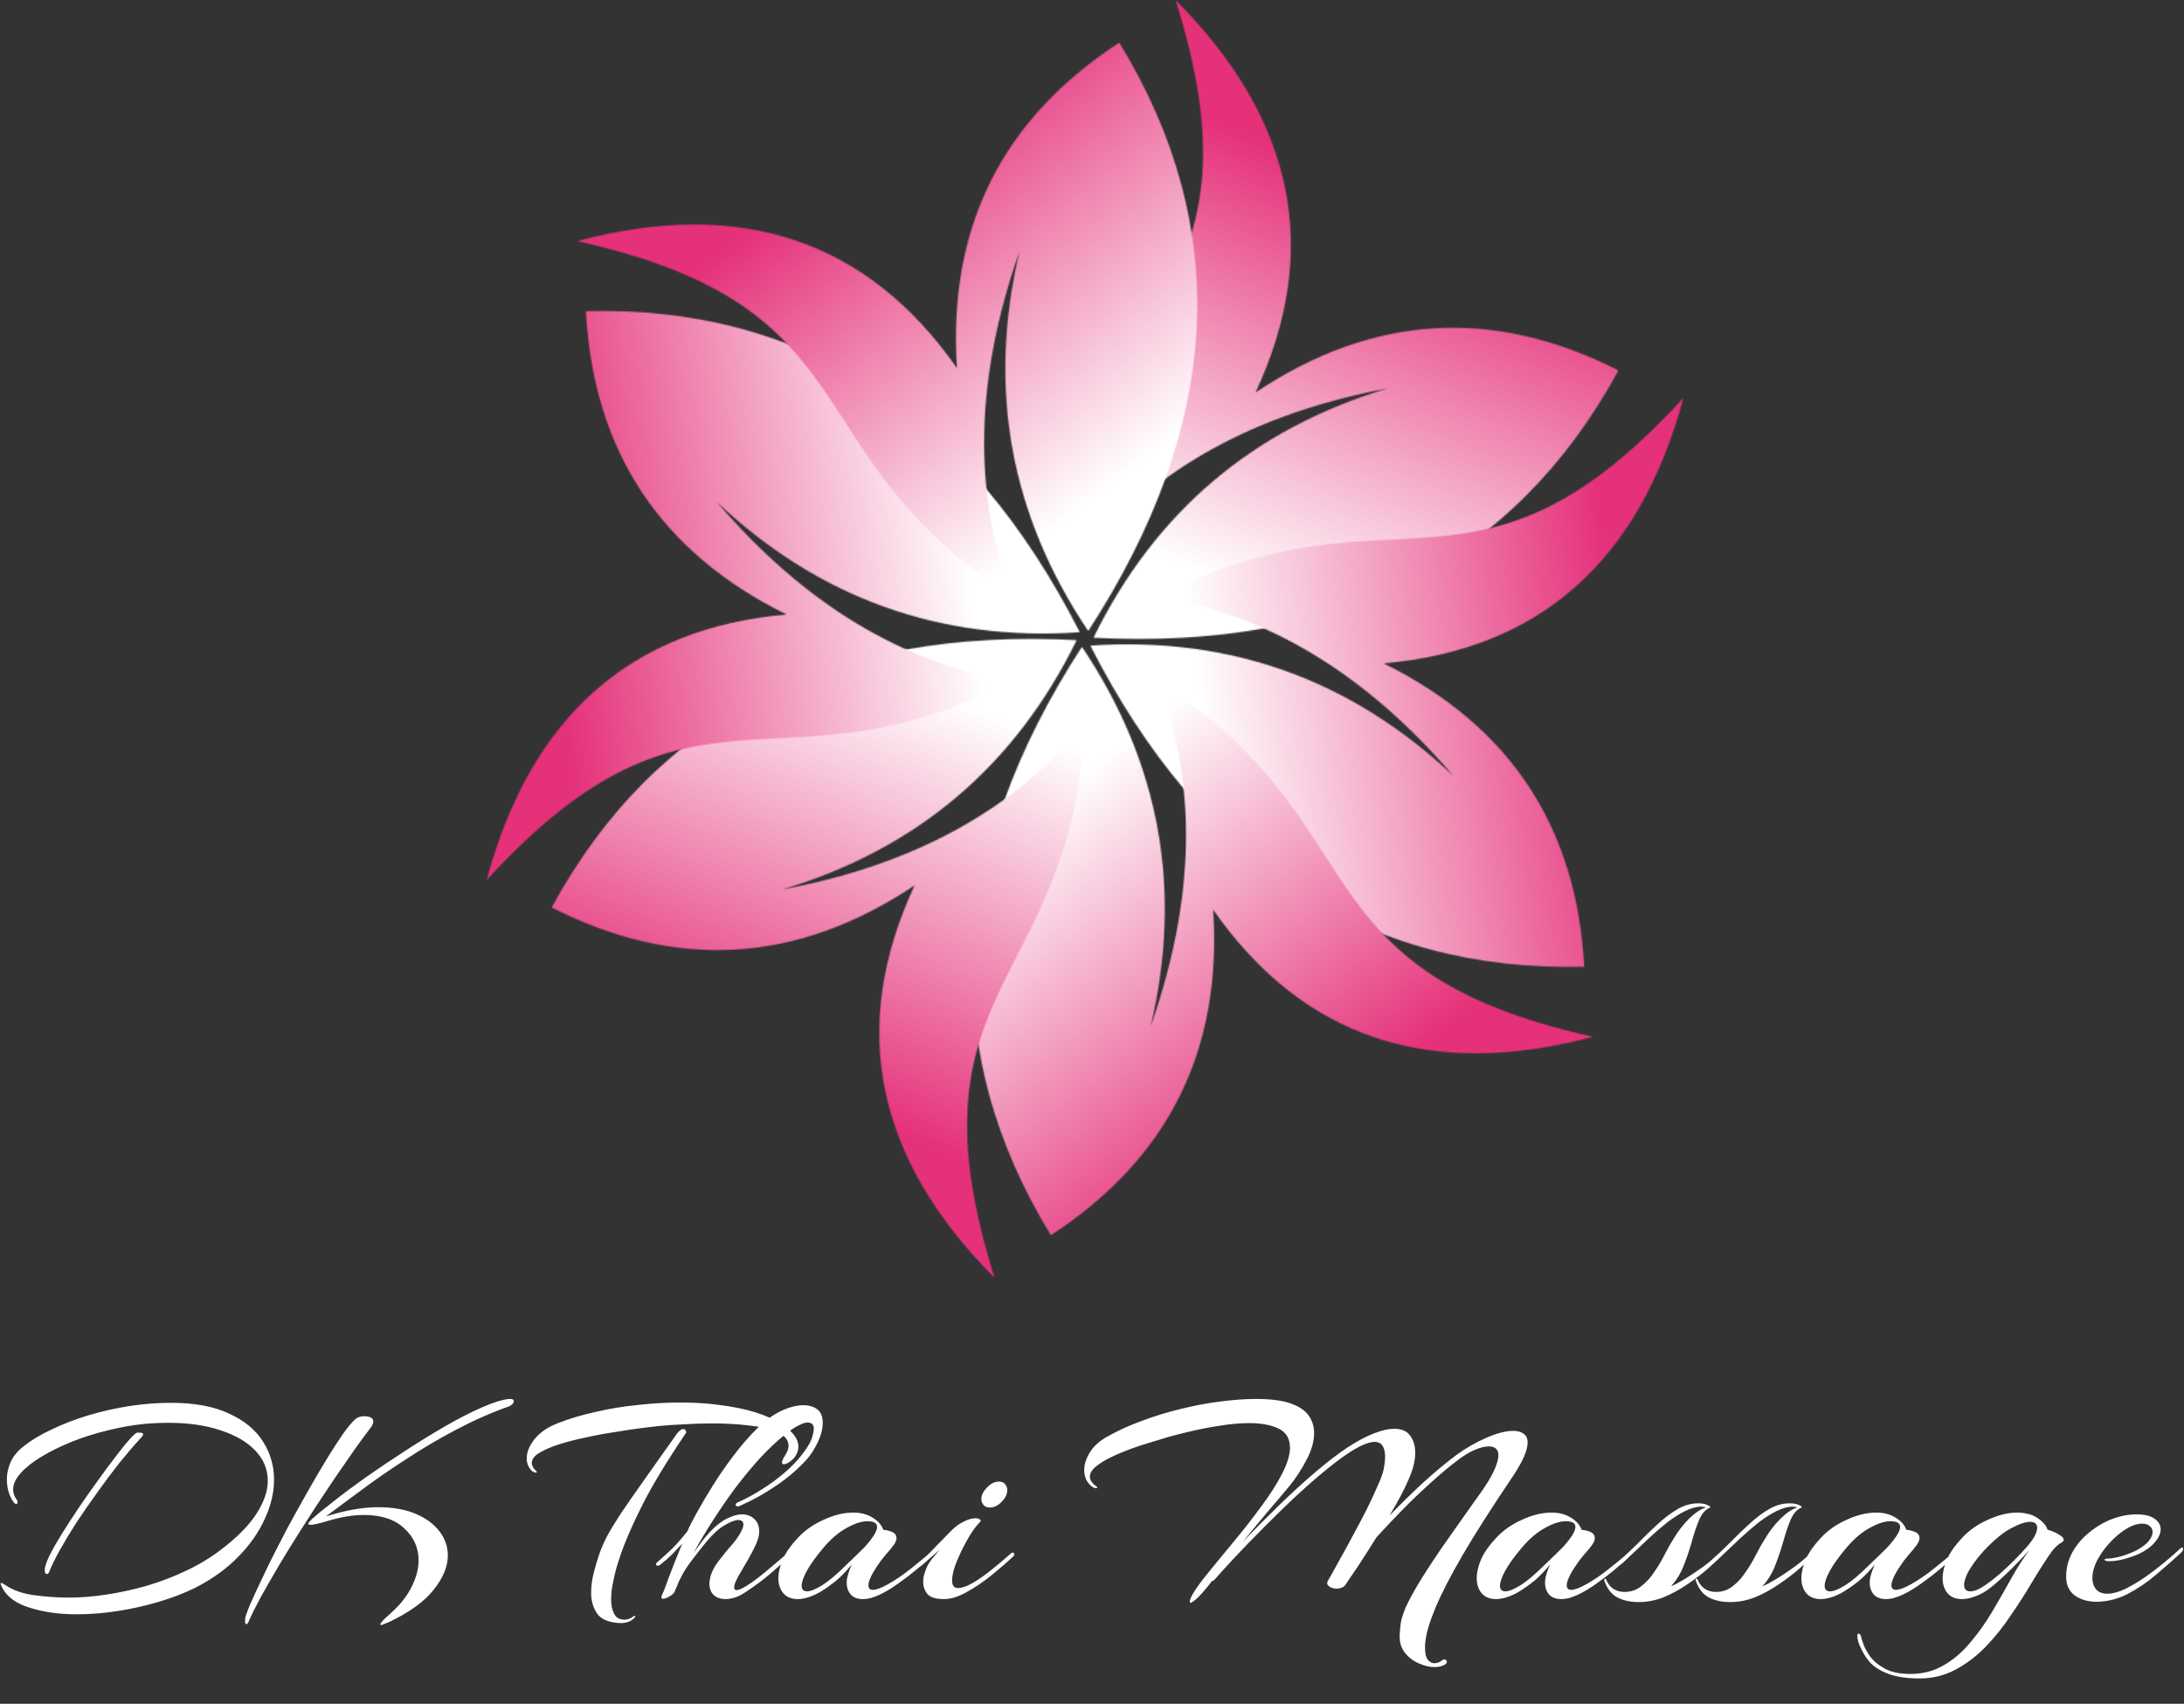 <svg width="1831" height="1428" viewBox="0 0 1831 1428" fill="none" xmlns="http://www.w3.org/2000/svg">
<rect x="0" y="0" width="1831" height="1428" fill="#333333" stroke="none"/>
<mask id="mask0_117_126" style="mask-type:luminance" maskUnits="userSpaceOnUse" x="909" y="0" width="448" height="536">
<path d="M1163.7 325.454C1053.25 346.074 968.582 392.524 909.689 464.806C920.488 242.927 1063.27 246.74 985.541 0C1085.68 100.426 1108.02 210.087 1052.57 328.981C1150.75 263.439 1252.18 257.266 1356.86 310.459C1269.61 470.604 1122.9 545.279 916.744 534.483C968.548 428.888 1050.87 359.21 1163.7 325.454Z" fill="white"/>
</mask>
<g mask="url(#mask0_117_126)">
<path d="M1356.86 0H909.689V545.28H1356.86V0Z" fill="url(#paint0_linear_117_126)"/>
</g>
<mask id="mask1_117_126" style="mask-type:luminance" maskUnits="userSpaceOnUse" x="914" y="333" width="498" height="478">
<path d="M1218.61 650.466C1145.52 565.123 1062.96 515.021 970.917 500.162C1168.47 398.574 1236.56 524.128 1411.38 333.447C1374.47 470.38 1290.68 544.561 1159.99 555.988C1265.84 608.244 1321.9 692.996 1328.17 810.248C1145.86 814.759 1007.83 725.047 914.104 541.111C1031.45 533.175 1132.95 569.627 1218.61 650.466Z" fill="white"/>
</mask>
<g mask="url(#mask1_117_126)">
<path d="M1411.38 333.447H914.103V814.759H1411.38V333.447Z" fill="url(#paint1_linear_117_126)"/>
</g>
<mask id="mask2_117_126" style="mask-type:luminance" maskUnits="userSpaceOnUse" x="815" y="542" width="521" height="494">
<path d="M964.595 860.513C1001.96 754.551 1004.07 657.997 970.918 570.855C1157.67 691.147 1082.98 812.889 1335.53 868.946C1198.49 905.454 1092.35 869.974 1017.1 762.508C1024.78 880.304 979.409 971.231 881.001 1035.29C785.938 879.654 794.619 715.268 907.047 542.127C972.596 639.787 991.779 745.916 964.595 860.513Z" fill="white"/>
</mask>
<g mask="url(#mask2_117_126)">
<path d="M1335.53 542.127H785.938V1035.29H1335.53V542.127Z" fill="url(#paint2_linear_117_126)"/>
</g>
<mask id="mask3_117_126" style="mask-type:luminance" maskUnits="userSpaceOnUse" x="462" y="535" width="448" height="537">
<path d="M655.678 745.563C766.128 724.944 850.798 678.493 909.689 606.21C898.891 828.088 756.113 824.277 833.84 1071.02C733.702 970.59 711.358 860.93 766.808 742.036C668.628 807.578 567.2 813.751 462.522 760.557C549.772 600.413 696.475 525.737 902.635 536.534C850.831 642.13 768.512 711.806 655.678 745.563Z" fill="white"/>
</mask>
<g mask="url(#mask3_117_126)">
<path d="M909.689 525.734H462.522V1071.01H909.689V525.734Z" fill="url(#paint3_linear_117_126)"/>
</g>
<mask id="mask4_117_126" style="mask-type:luminance" maskUnits="userSpaceOnUse" x="408" y="260" width="498" height="478">
<path d="M600.772 420.551C673.853 505.894 756.416 555.995 848.461 570.855C650.909 672.443 582.821 546.888 408 737.57C444.904 600.637 528.7 526.456 659.391 515.03C553.54 462.774 497.479 378.022 491.207 260.77C673.522 256.26 811.544 345.972 905.275 529.907C787.925 537.842 686.424 501.391 600.772 420.551Z" fill="white"/>
</mask>
<g mask="url(#mask4_117_126)">
<path d="M905.276 256.26H408.001V737.57H905.276V256.26Z" fill="url(#paint4_linear_117_126)"/>
</g>
<mask id="mask5_117_126" style="mask-type:luminance" maskUnits="userSpaceOnUse" x="483" y="35" width="521" height="494">
<path d="M854.785 210.504C817.417 316.467 815.308 413.018 848.463 500.162C661.708 379.87 736.398 258.127 483.853 202.07C620.892 165.563 727.033 201.042 802.273 308.51C794.603 190.712 839.97 99.786 938.378 35.73C1033.44 191.363 1024.76 355.749 912.331 528.89C846.784 431.23 827.601 325.101 854.785 210.504Z" fill="white"/>
</mask>
<g mask="url(#mask5_117_126)">
<path d="M1033.44 35.73H483.853V528.89H1033.44V35.73Z" fill="url(#paint5_linear_117_126)"/>
</g>
<path d="M64.5 1353C49.667 1353 36.5 1351.17 25 1347.5C13.5 1344 5.75 1338.33 1.75 1330.5C0.917 1328.83 0.5 1327.75 0.5 1327.25C0.5 1326.92 0.667 1326.75 1 1326.75C1.667 1326.75 2.833 1327.33 4.5 1328.5C10.833 1332.83 18.917 1335.67 28.75 1337C38.583 1338.33 48.417 1339 58.25 1339C67.75 1339 78 1338.17 89 1336.5C100.167 1334.83 111.333 1332.42 122.5 1329.25C133.833 1325.92 144.833 1321.75 155.5 1316.75C166.167 1311.75 175.917 1305.92 184.75 1299.25C198.583 1288.75 208.667 1278.58 215 1268.75C221.333 1258.92 224.5 1249.67 224.5 1241C224.5 1231.5 221 1223.08 214 1215.75C207 1208.42 197.25 1202.75 184.75 1198.75C172.417 1194.58 157.917 1192.5 141.25 1192.5C135.25 1192.5 129.083 1192.75 122.75 1193.25C112.083 1194.25 101.417 1196.08 90.75 1198.75C80.25 1201.25 70.167 1204.42 60.5 1208.25C51 1212.08 42.5 1216.25 35 1220.75C27.5 1225.25 21.583 1229.92 17.25 1234.75C13.083 1239.42 11 1244 11 1248.5C11 1251.33 12 1254.17 14 1257C14.5 1257.5 14.75 1258.17 14.75 1259C14.75 1259.67 14.5 1260.17 14 1260.5C13.5 1260.67 12.833 1260.42 12 1259.75C10.5 1258.08 9.083 1255.5 7.75 1252C6.417 1248.33 5.75 1244.25 5.75 1239.75C5.75 1235.25 6.75 1230.58 8.75 1225.75C10.917 1220.75 14.667 1216.17 20 1212C26.333 1207 34.167 1202.33 43.5 1198C52.833 1193.5 63 1189.58 74 1186.25C85.167 1182.92 96.583 1180.33 108.25 1178.5C120.083 1176.67 131.75 1175.75 143.25 1175.75C163.083 1175.75 179.333 1178.75 192 1184.75C204.833 1190.58 214.333 1198.42 220.5 1208.25C226.667 1217.92 229.75 1228.58 229.75 1240.25C229.75 1250.92 227.167 1261.83 222 1273C217 1284.17 209.583 1294.75 199.75 1304.75C190.083 1314.75 178.083 1323.42 163.75 1330.75C154.583 1335.25 144.417 1339.17 133.25 1342.5C122.083 1345.83 110.583 1348.42 98.75 1350.25C86.917 1352.08 75.5 1353 64.5 1353ZM39.25 1319.25C38.083 1319.25 37.5 1318.08 37.5 1315.75C37.5 1313.42 38.75 1309.58 41.25 1304.25C43.917 1298.92 47.417 1292.75 51.75 1285.75C56.083 1278.75 60.833 1271.42 66 1263.75C71.333 1255.92 76.667 1248.33 82 1241C87.333 1233.5 92.333 1226.75 97 1220.75C101.667 1214.58 105.583 1209.75 108.75 1206.25C112.083 1202.58 114.167 1200.75 115 1200.75H117.25C119.083 1200.75 120 1201.17 120 1202C120 1202.83 119.333 1203.92 118 1205.25C112.333 1211.42 106.333 1218.42 100 1226.25C93.833 1234.08 87.667 1242.33 81.5 1251C75.333 1259.5 69.5 1267.92 64 1276.25C58.667 1284.58 54 1292.33 50 1299.5C46 1306.67 43.083 1312.67 41.25 1317.5C40.75 1318.67 40.083 1319.25 39.25 1319.25ZM319.443 1362C318.61 1362 318.693 1361.25 319.693 1359.75C320.86 1358.25 323.61 1355.58 327.943 1351.75C335.777 1344.75 341.527 1337.42 345.193 1329.75C349.027 1322.08 350.943 1314.75 350.943 1307.75C350.943 1297.25 346.943 1288.33 338.943 1281C331.11 1273.5 319.777 1269.75 304.943 1269.75C295.777 1269.75 285.443 1271.5 273.943 1275C267.277 1277 262.777 1278 260.443 1278C259.11 1278 258.443 1277.67 258.443 1277C258.443 1276.5 259.36 1275.33 261.193 1273.5C265.36 1269.67 271.443 1264.67 279.443 1258.5C287.443 1252.17 296.61 1245.33 306.943 1238C317.443 1230.67 328.36 1223.33 339.693 1216C351.193 1208.5 362.443 1201.58 373.443 1195.25C384.443 1188.92 394.527 1183.75 403.693 1179.75C413.027 1175.58 420.693 1173.17 426.693 1172.5H427.943C429.777 1172.5 430.693 1173.08 430.693 1174.25C430.693 1176.08 429.36 1177.58 426.693 1178.75C412.027 1183.92 397.277 1190.42 382.443 1198.25C367.61 1206.08 353.36 1214.5 339.693 1223.5C326.027 1232.33 313.527 1241 302.193 1249.5C290.86 1257.83 281.193 1265 273.193 1271C289.193 1265.83 303.86 1263.25 317.193 1263.25C329.36 1263.25 339.777 1265.08 348.443 1268.75C357.11 1272.42 363.777 1277.33 368.443 1283.5C373.11 1289.5 375.443 1296.25 375.443 1303.75C375.443 1312.92 371.527 1322.42 363.693 1332.25C356.027 1342.08 343.693 1351.08 326.693 1359.25C325.193 1359.92 323.777 1360.5 322.443 1361C321.11 1361.67 320.11 1362 319.443 1362ZM206.443 1361.25C205.777 1361.25 205.443 1360.42 205.443 1358.75C205.443 1357.92 205.527 1356.92 205.693 1355.75C205.86 1354.75 206.277 1353.42 206.943 1351.75C208.277 1347.92 210.61 1342.42 213.943 1335.25C217.277 1328.08 221.193 1319.83 225.693 1310.5C230.36 1301.17 235.36 1291.42 240.693 1281.25C246.193 1271.08 251.777 1261 257.443 1251C263.11 1241 268.527 1231.75 273.693 1223.25C279.027 1214.58 283.777 1207.25 287.943 1201.25C292.277 1195.25 295.777 1191.17 298.443 1189C300.11 1187.67 302.527 1187 305.693 1187C307.527 1187 309.193 1187.33 310.693 1188C312.193 1188.67 312.943 1189.83 312.943 1191.5C312.943 1193 312.11 1194.83 310.443 1197C306.443 1202.17 301.86 1208.42 296.693 1215.75C291.693 1222.92 286.443 1230.5 280.943 1238.5C275.61 1246.5 270.277 1254.5 264.943 1262.5C259.777 1270.5 255.027 1277.92 250.693 1284.75C245.36 1293.08 239.86 1302 234.193 1311.5C228.693 1320.83 223.61 1329.67 218.943 1338C214.443 1346.33 211.027 1353.17 208.693 1358.5C208.027 1360.33 207.277 1361.25 206.443 1361.25ZM449.342 1234.25C448.342 1234.25 447.258 1233.83 446.092 1233C443.092 1230.17 441.592 1226.58 441.592 1222.25C441.592 1217.08 443.758 1211.75 448.092 1206.25C452.592 1200.58 459.175 1196.08 467.842 1192.75C477.675 1188.92 488.342 1185.75 499.842 1183.25C511.342 1180.58 523.092 1178.67 535.092 1177.5C547.258 1176.17 558.925 1175.5 570.092 1175.5C574.258 1175.5 578.342 1175.58 582.342 1175.75C586.342 1175.92 590.175 1176.17 593.842 1176.5C618.342 1178.83 637.008 1183.5 649.842 1190.5C662.842 1197.5 669.342 1204.83 669.342 1212.5C669.342 1215.67 668.258 1218.67 666.092 1221.5C665.092 1222.83 663.592 1224.17 661.592 1225.5C659.758 1226.67 658.258 1227.25 657.092 1227.25C656.092 1227.25 655.592 1226.75 655.592 1225.75C655.592 1224.58 656.425 1222.67 658.092 1220C660.092 1217 661.092 1214.25 661.092 1211.75C661.092 1206.92 658.008 1203.17 651.842 1200.5C645.842 1197.67 637.925 1195.75 628.092 1194.75C618.425 1193.58 608.008 1193 596.842 1193C589.175 1193 581.425 1193.25 573.592 1193.75C565.758 1194.08 558.425 1194.58 551.592 1195.25C548.425 1195.58 543.592 1196.17 537.092 1197C530.758 1197.83 523.592 1198.92 515.592 1200.25C507.592 1201.42 499.508 1202.92 491.342 1204.75C483.175 1206.42 475.675 1208.33 468.842 1210.5C462.008 1212.67 456.425 1215.08 452.092 1217.75C447.925 1220.25 445.842 1223.08 445.842 1226.25C445.842 1228.42 447.092 1230.67 449.592 1233C449.925 1233.33 450.092 1233.58 450.092 1233.75C450.092 1234.08 449.842 1234.25 449.342 1234.25ZM518.092 1360.25C509.425 1359.58 503.508 1356.83 500.342 1352C497.175 1347.17 495.592 1341.5 495.592 1335C495.592 1329.5 496.342 1323.83 497.842 1318C499.342 1312.17 500.925 1306.83 502.592 1302C504.258 1297.33 506.425 1292.42 509.092 1287.25C511.925 1282.08 515.675 1275.92 520.342 1268.75C525.175 1261.58 531.425 1252.58 539.092 1241.75C546.758 1230.92 556.258 1217.5 567.592 1201.5C569.592 1199 571.342 1197.75 572.842 1197.75C573.842 1197.75 574.508 1198.17 574.842 1199C575.342 1199.67 575.425 1200.33 575.092 1201C559.425 1224.17 547.342 1244.08 538.842 1260.75C530.508 1277.25 524.342 1291.33 520.342 1303C519.508 1305.33 518.425 1308.67 517.092 1313C515.925 1317.17 514.842 1321.75 513.842 1326.75C512.842 1331.58 512.342 1336.17 512.342 1340.5C512.342 1345.17 513.175 1349.17 514.842 1352.5C516.508 1355.83 519.425 1357.5 523.592 1357.5C526.092 1357.5 528.425 1356.67 530.592 1355C531.425 1354.5 531.925 1354.25 532.092 1354.25C532.425 1354.25 532.592 1354.42 532.592 1354.75C532.592 1355.25 532.092 1355.92 531.092 1356.75C527.925 1359.58 523.592 1360.75 518.092 1360.25ZM608.246 1340.25C604.079 1340.25 600.746 1339.08 598.246 1336.75C595.913 1334.42 594.746 1331.25 594.746 1327.25C594.746 1324.75 595.329 1321.92 596.496 1318.75C597.663 1315.58 599.496 1312.33 601.996 1309C605.829 1303.83 609.496 1299.33 612.996 1295.5C616.496 1291.5 619.079 1287.92 620.746 1284.75C622.413 1281.75 623.246 1279.42 623.246 1277.75C623.246 1275.25 621.746 1274 618.746 1274C616.079 1274 612.246 1275.5 607.246 1278.5C602.413 1281.33 597.329 1286 591.996 1292.5C588.996 1296.17 585.579 1300.5 581.746 1305.5C577.913 1310.33 574.829 1314.83 572.496 1319C571.496 1320.83 570.496 1322.75 569.496 1324.75C568.663 1326.58 567.329 1329.75 565.496 1334.25C564.996 1335.42 563.579 1336.67 561.246 1338C559.079 1339.33 557.329 1340 555.996 1340C554.996 1340 554.496 1339.58 554.496 1338.75C554.496 1338.08 554.746 1337.25 555.246 1336.25C556.079 1334.75 557.913 1330 560.746 1322C563.746 1314 567.496 1304.58 571.996 1293.75C569.496 1296.42 566.746 1299.33 563.746 1302.5C560.746 1305.5 557.413 1308.42 553.746 1311.25C553.079 1311.92 552.329 1312.25 551.496 1312.25C550.496 1312.25 549.996 1311.83 549.996 1311C549.996 1310.33 550.746 1309.42 552.246 1308.25C556.079 1304.92 559.913 1301.42 563.746 1297.75C567.579 1293.92 571.746 1289.17 576.246 1283.5C577.746 1279.83 580.413 1274.58 584.246 1267.75C588.079 1260.75 592.663 1253 597.996 1244.5C603.329 1236 609.246 1227.5 615.746 1219C622.246 1210.5 628.913 1202.92 635.746 1196.25C641.913 1190.25 648.329 1185.67 654.996 1182.5C661.829 1179.33 667.996 1177.75 673.496 1177.75C678.329 1177.75 682.246 1178.92 685.246 1181.25C688.246 1183.58 689.746 1187.33 689.746 1192.5C689.746 1197.67 688.329 1203.17 685.496 1209C682.663 1214.83 679.663 1219.5 676.496 1223C669.329 1231 660.829 1238.33 650.996 1245C641.329 1251.67 631.163 1257.33 620.496 1262C620.163 1262.17 619.829 1262.33 619.496 1262.5C619.163 1262.5 618.829 1262.5 618.496 1262.5C617.329 1262.5 616.746 1262.08 616.746 1261.25C616.746 1260.25 617.663 1259.42 619.496 1258.75C625.829 1255.92 632.246 1252.42 638.746 1248.25C645.413 1244.08 651.579 1239.58 657.246 1234.75C662.913 1229.92 667.663 1225.08 671.496 1220.25C675.996 1214.58 678.913 1210 680.246 1206.5C681.579 1202.83 682.246 1199.75 682.246 1197.25C682.246 1193.92 680.413 1192.25 676.746 1192.25C675.079 1192.25 672.663 1193.08 669.496 1194.75C666.329 1196.25 662.579 1198.75 658.246 1202.25C651.579 1207.58 644.663 1214.08 637.496 1221.75C630.496 1229.42 623.579 1237.75 616.746 1246.75C610.079 1255.75 603.746 1264.92 597.746 1274.25C591.746 1283.58 586.329 1292.67 581.496 1301.5C583.496 1298.67 585.579 1295.83 587.746 1293C589.913 1290 592.079 1287.33 594.246 1285C599.246 1279.5 604.163 1275.5 608.996 1273C613.829 1270.5 618.163 1269.25 621.996 1269.25C626.329 1269.25 629.829 1270.58 632.496 1273.25C635.163 1275.75 636.496 1279.17 636.496 1283.5C636.496 1285.83 636.079 1288.17 635.246 1290.5C634.579 1292.67 633.746 1294.67 632.746 1296.5C631.413 1299.33 629.663 1302.67 627.496 1306.5C625.329 1310.33 623.246 1313.92 621.246 1317.25C617.413 1323.42 615.496 1327.83 615.496 1330.5C615.496 1332 616.163 1332.75 617.496 1332.75C619.163 1332.75 621.913 1331.58 625.746 1329.25C628.746 1327.42 632.079 1325.08 635.746 1322.25C639.579 1319.25 643.329 1316.17 646.996 1313C650.829 1309.83 654.079 1307.08 656.746 1304.75C659.579 1302.25 661.413 1300.58 662.246 1299.75C663.246 1298.75 663.996 1298.25 664.496 1298.25C664.996 1298.25 665.246 1298.5 665.246 1299C665.246 1299.83 664.663 1301 663.496 1302.5C659.163 1307 653.746 1312.08 647.246 1317.75C640.746 1323.42 633.413 1328.92 625.246 1334.25C622.079 1336.42 618.996 1338 615.996 1339C613.163 1339.83 610.579 1340.25 608.246 1340.25ZM668.826 1340.25C663.66 1340.25 659.66 1338.67 656.826 1335.5C653.993 1332.17 652.576 1327.92 652.576 1322.75C652.576 1317.92 653.826 1312.58 656.326 1306.75C658.993 1300.92 663.16 1295 668.826 1289C674.66 1282.67 681.91 1277.58 690.576 1273.75C699.243 1269.75 707.493 1267.75 715.326 1267.75C721.66 1267.75 727.076 1269.17 731.576 1272C736.076 1274.67 739.076 1278.08 740.576 1282.25C742.41 1282.25 744.66 1282.75 747.326 1283.75C750.16 1284.75 751.576 1286.58 751.576 1289.25C751.576 1291.08 750.66 1293.17 748.826 1295.5C747.66 1297.17 745.576 1299.67 742.576 1303C739.743 1306.33 737.076 1309.92 734.576 1313.75C732.576 1316.75 730.993 1319.58 729.826 1322.25C728.66 1324.75 728.076 1326.92 728.076 1328.75C728.076 1331.25 729.326 1332.5 731.826 1332.5C734.66 1332.5 738.91 1330.92 744.576 1327.75C750.743 1324.25 756.66 1320.25 762.326 1315.75C767.993 1311.25 772.41 1307.67 775.576 1305C776.41 1304.33 776.993 1304 777.326 1304C777.993 1304 778.326 1304.42 778.326 1305.25C778.326 1306.25 777.91 1307.17 777.076 1308C775.576 1309.33 772.66 1311.83 768.326 1315.5C763.993 1319.17 758.993 1323 753.326 1327C747.826 1331 742.41 1334.25 737.076 1336.75C734.41 1337.92 731.91 1338.83 729.576 1339.5C727.41 1340 725.41 1340.25 723.576 1340.25C719.076 1340.25 715.66 1339 713.326 1336.5C710.993 1333.83 709.826 1330.42 709.826 1326.25C709.826 1324.58 710.076 1322.83 710.576 1321C711.076 1319.17 711.66 1317.33 712.326 1315.5L714.076 1311.25C709.743 1316.58 705.41 1321.08 701.076 1324.75C696.743 1328.25 692.41 1331.33 688.076 1334C684.41 1336.17 680.91 1337.75 677.576 1338.75C674.41 1339.75 671.493 1340.25 668.826 1340.25ZM676.576 1333.75C679.576 1333.75 683.91 1332 689.576 1328.5C695.243 1324.83 701.826 1319.25 709.326 1311.75C710.326 1310.75 712.16 1309 714.826 1306.5C717.66 1303.83 720.66 1300.92 723.826 1297.75C726.993 1294.42 729.66 1291.17 731.826 1288C734.16 1284.67 735.326 1281.92 735.326 1279.75C735.326 1276.58 732.576 1275 727.076 1275C722.243 1275 716.41 1276.92 709.576 1280.75C702.91 1284.42 696.493 1289.92 690.326 1297.25C683.993 1304.75 679.326 1311.25 676.326 1316.75C673.493 1322.08 672.076 1326.17 672.076 1329C672.076 1332.17 673.576 1333.75 676.576 1333.75ZM829.723 1263.5C827.389 1263.5 825.639 1262.75 824.473 1261.25C823.306 1259.75 822.723 1258.17 822.723 1256.5C822.723 1253.17 824.306 1249.92 827.473 1246.75C830.639 1243.42 833.973 1241.75 837.473 1241.75C839.806 1241.75 841.556 1242.5 842.723 1244C843.889 1245.5 844.473 1247.08 844.473 1248.75C844.473 1252.25 842.889 1255.58 839.723 1258.75C836.723 1261.92 833.389 1263.5 829.723 1263.5ZM791.473 1340.25C784.639 1340.25 779.973 1338.83 777.473 1336C775.139 1333 773.973 1329.67 773.973 1326C773.973 1323 774.473 1320.17 775.473 1317.5C776.473 1314.67 777.306 1312.67 777.973 1311.5C778.973 1309.83 780.306 1307.92 781.973 1305.75C783.806 1303.58 785.806 1301.25 787.973 1298.75C784.639 1301.58 781.473 1304.33 778.473 1307C775.639 1309.67 773.306 1311.67 771.473 1313C770.973 1313.5 770.473 1313.75 769.973 1313.75C769.306 1313.75 768.973 1313.33 768.973 1312.5C768.973 1311.17 769.889 1309.83 771.723 1308.5C776.056 1304.83 780.223 1300.83 784.223 1296.5C788.389 1292.17 792.306 1288.17 795.973 1284.5C799.639 1280.67 802.889 1278 805.723 1276.5C808.723 1274.83 811.139 1273.75 812.973 1273.25C814.806 1272.75 816.306 1272.5 817.473 1272.5C819.306 1272.5 820.639 1272.83 821.473 1273.5C822.306 1274 822.473 1274.58 821.973 1275.25C819.139 1278.08 816.306 1281.75 813.473 1286.25C810.806 1290.58 808.306 1295.17 805.973 1300C803.639 1304.83 801.723 1309.42 800.223 1313.75C798.889 1318.08 798.223 1321.75 798.223 1324.75C798.223 1328.92 799.889 1331 803.223 1331C806.389 1331 810.473 1329.58 815.473 1326.75C820.639 1323.75 825.973 1320 831.473 1315.5C837.139 1311 842.389 1306.58 847.223 1302.25C847.889 1301.58 848.473 1301.25 848.973 1301.25C849.806 1301.25 850.223 1301.67 850.223 1302.5C850.389 1303.33 850.223 1303.92 849.723 1304.25C844.223 1309.42 837.973 1314.83 830.973 1320.5C824.139 1326 817.223 1330.67 810.223 1334.5C803.389 1338.33 797.139 1340.25 791.473 1340.25ZM1202.72 1397.25C1198.55 1397.25 1194.05 1396.17 1189.22 1394C1184.55 1392 1180.64 1388.92 1177.47 1384.75C1174.47 1380.75 1173.14 1375.83 1173.47 1370C1173.64 1366.5 1173.97 1363 1174.47 1359.5C1175.14 1356.17 1176.47 1352.08 1178.47 1347.25C1180.64 1342.42 1183.97 1336.17 1188.47 1328.5C1193.14 1320.67 1199.55 1310.75 1207.72 1298.75C1216.05 1286.75 1226.64 1271.75 1239.47 1253.75C1245.64 1245.25 1249.97 1238.25 1252.47 1232.75C1254.97 1227.25 1256.22 1222.92 1256.22 1219.75C1256.22 1217.08 1255.47 1215.17 1253.97 1214C1252.47 1212.83 1250.55 1212.25 1248.22 1212.25C1244.89 1212.25 1240.89 1213.25 1236.22 1215.25C1231.72 1217.25 1227.39 1219.83 1223.22 1223C1215.39 1228.83 1207.39 1235.5 1199.22 1243C1191.05 1250.33 1183.14 1257.92 1175.47 1265.75C1167.8 1273.58 1160.64 1281.17 1153.97 1288.5C1148.47 1297.33 1143.3 1305.42 1138.47 1312.75C1133.64 1319.92 1130.14 1325.08 1127.97 1328.25C1127.3 1329.42 1126.22 1330.25 1124.72 1330.75C1123.39 1331.25 1122.05 1331.5 1120.72 1331.5C1118.39 1331.5 1116.3 1330.92 1114.47 1329.75C1112.64 1328.42 1112.22 1326.83 1113.22 1325C1113.22 1325 1114.22 1323.25 1116.22 1319.75C1118.22 1316.25 1120.8 1311.58 1123.97 1305.75C1127.3 1299.92 1130.8 1293.5 1134.47 1286.5C1138.3 1279.5 1141.97 1272.58 1145.47 1265.75C1148.97 1258.75 1151.97 1252.33 1154.47 1246.5C1157.14 1240.67 1158.89 1236.08 1159.72 1232.75C1160.72 1228.42 1161.22 1224.42 1161.22 1220.75C1161.22 1217.08 1160.55 1214.17 1159.22 1212C1157.89 1209.67 1155.55 1208.5 1152.22 1208.5C1150.05 1208.5 1147.3 1209.17 1143.97 1210.5C1140.64 1211.83 1136.72 1213.92 1132.22 1216.75C1124.55 1221.75 1115.89 1228.33 1106.22 1236.5C1096.72 1244.5 1086.8 1253.5 1076.47 1263.5C1066.3 1273.33 1056.14 1283.5 1045.97 1294C1035.97 1304.33 1026.64 1314.42 1017.97 1324.25C1017.47 1324.75 1016.89 1325 1016.22 1325C1009.89 1333.17 1005.14 1338.5 1001.97 1341C998.971 1343.5 997.471 1344 997.471 1342.5C997.471 1339.17 1002.05 1331.75 1011.22 1320.25C1018.39 1311.42 1026.05 1302.08 1034.22 1292.25C1042.55 1282.25 1050.3 1272.33 1057.47 1262.5C1064.8 1252.67 1070.64 1243.5 1074.97 1235C1079.3 1226.5 1081.47 1219.33 1081.47 1213.5C1081.47 1205.67 1078.22 1200.25 1071.72 1197.25C1065.39 1194.25 1057.3 1192.75 1047.47 1192.75C1039.64 1192.75 1031.22 1193.5 1022.22 1195C1013.39 1196.33 1004.55 1198.08 995.721 1200.25C987.054 1202.25 979.054 1204.42 971.721 1206.75C964.387 1208.92 958.471 1210.75 953.971 1212.25C946.637 1214.75 939.887 1217.42 933.721 1220.25C927.554 1223.08 922.637 1226 918.971 1229C915.471 1231.83 913.721 1234.75 913.721 1237.75C913.721 1240.58 915.637 1243.33 919.471 1246C919.804 1246.17 919.971 1246.42 919.971 1246.75C919.971 1247.08 919.554 1247.25 918.721 1247.25C917.887 1247.25 917.054 1247 916.221 1246.5C911.387 1243.17 908.971 1238.33 908.971 1232C908.971 1227.33 910.554 1222.42 913.721 1217.25C916.887 1212.08 921.804 1207.67 928.471 1204C936.971 1199.17 946.471 1194.83 956.971 1191C967.471 1187 978.304 1183.67 989.471 1181C1000.64 1178.17 1011.64 1176.08 1022.47 1174.75C1033.47 1173.25 1043.64 1172.5 1052.97 1172.5C1065.3 1172.5 1074.97 1173.75 1081.97 1176.25C1089.14 1178.75 1094.22 1182.17 1097.22 1186.5C1100.22 1190.83 1101.72 1195.67 1101.72 1201C1101.72 1208.17 1099.55 1215.75 1095.22 1223.75C1091.05 1231.75 1086.39 1238.92 1081.22 1245.25C1076.55 1250.92 1070.55 1258 1063.22 1266.5C1056.05 1275 1048.97 1283.58 1041.97 1292.25C1052.14 1281.58 1062.47 1271.17 1072.97 1261C1083.47 1250.83 1093.64 1241.58 1103.47 1233.25C1113.3 1224.92 1122.14 1218.17 1129.97 1213C1138.47 1207.5 1145.89 1203.58 1152.22 1201.25C1158.72 1198.75 1164.22 1197.5 1168.72 1197.5C1175.05 1197.5 1179.55 1199.42 1182.22 1203.25C1185.05 1207.08 1186.47 1211.83 1186.47 1217.5C1186.47 1223.5 1185.05 1230 1182.22 1237C1180.39 1241.5 1177.97 1246.67 1174.97 1252.5C1171.97 1258.17 1168.64 1264.08 1164.97 1270.25C1173.64 1261.25 1182.8 1252.25 1192.47 1243.25C1202.3 1234.25 1211.8 1226.33 1220.97 1219.5C1228.97 1213.67 1237.39 1208.83 1246.22 1205C1255.05 1201.17 1262.55 1199.25 1268.72 1199.25C1272.39 1199.25 1275.3 1200.08 1277.47 1201.75C1279.64 1203.25 1280.72 1205.75 1280.72 1209.25C1280.72 1212.25 1279.72 1216.08 1277.72 1220.75C1275.72 1225.42 1272.55 1231 1268.22 1237.5C1251.22 1262.67 1237.39 1284.33 1226.72 1302.5C1216.22 1320.5 1208.47 1335.5 1203.47 1347.5C1198.47 1359.5 1195.64 1369.08 1194.97 1376.25C1194.8 1377.08 1194.72 1377.92 1194.72 1378.75C1194.72 1379.58 1194.72 1380.42 1194.72 1381.25C1194.72 1385.92 1195.47 1389.17 1196.97 1391C1198.64 1393 1200.47 1394 1202.47 1394C1204.97 1394 1207.3 1393.08 1209.47 1391.25C1210.14 1390.92 1210.55 1390.75 1210.72 1390.75C1211.55 1390.75 1212.22 1391.17 1212.72 1392C1213.22 1392.83 1213.05 1393.67 1212.22 1394.5C1209.89 1396.33 1206.72 1397.25 1202.72 1397.25ZM1254.28 1340.25C1249.11 1340.25 1245.11 1338.67 1242.28 1335.5C1239.44 1332.17 1238.03 1327.92 1238.03 1322.75C1238.03 1317.92 1239.28 1312.58 1241.78 1306.75C1244.44 1300.92 1248.61 1295 1254.28 1289C1260.11 1282.67 1267.36 1277.58 1276.03 1273.75C1284.69 1269.75 1292.94 1267.75 1300.78 1267.75C1307.11 1267.75 1312.53 1269.17 1317.03 1272C1321.53 1274.67 1324.53 1278.08 1326.03 1282.25C1327.86 1282.25 1330.11 1282.75 1332.78 1283.75C1335.61 1284.75 1337.03 1286.58 1337.03 1289.25C1337.03 1291.08 1336.11 1293.17 1334.28 1295.5C1333.11 1297.17 1331.03 1299.67 1328.03 1303C1325.19 1306.33 1322.53 1309.92 1320.03 1313.75C1318.03 1316.75 1316.44 1319.58 1315.28 1322.25C1314.11 1324.75 1313.53 1326.92 1313.53 1328.75C1313.53 1331.25 1314.78 1332.5 1317.28 1332.5C1320.11 1332.5 1324.36 1330.92 1330.03 1327.75C1336.19 1324.25 1342.11 1320.25 1347.78 1315.75C1353.44 1311.25 1357.86 1307.67 1361.03 1305C1361.86 1304.33 1362.44 1304 1362.78 1304C1363.44 1304 1363.78 1304.42 1363.78 1305.25C1363.78 1306.25 1363.36 1307.17 1362.53 1308C1361.03 1309.33 1358.11 1311.83 1353.78 1315.5C1349.44 1319.17 1344.44 1323 1338.78 1327C1333.28 1331 1327.86 1334.25 1322.53 1336.75C1319.86 1337.92 1317.36 1338.83 1315.03 1339.5C1312.86 1340 1310.86 1340.25 1309.03 1340.25C1304.53 1340.25 1301.11 1339 1298.78 1336.5C1296.44 1333.83 1295.28 1330.42 1295.28 1326.25C1295.28 1324.58 1295.53 1322.83 1296.03 1321C1296.53 1319.17 1297.11 1317.33 1297.78 1315.5L1299.53 1311.25C1295.19 1316.58 1290.86 1321.08 1286.53 1324.75C1282.19 1328.25 1277.86 1331.33 1273.53 1334C1269.86 1336.17 1266.36 1337.75 1263.03 1338.75C1259.86 1339.75 1256.94 1340.25 1254.28 1340.25ZM1262.03 1333.75C1265.03 1333.75 1269.36 1332 1275.03 1328.5C1280.69 1324.83 1287.28 1319.25 1294.78 1311.75C1295.78 1310.75 1297.61 1309 1300.28 1306.5C1303.11 1303.83 1306.11 1300.92 1309.28 1297.75C1312.44 1294.42 1315.11 1291.17 1317.28 1288C1319.61 1284.67 1320.78 1281.92 1320.78 1279.75C1320.78 1276.58 1318.03 1275 1312.53 1275C1307.69 1275 1301.86 1276.92 1295.03 1280.75C1288.36 1284.42 1281.94 1289.92 1275.78 1297.25C1269.44 1304.75 1264.78 1311.25 1261.78 1316.75C1258.94 1322.08 1257.53 1326.17 1257.53 1329C1257.53 1332.17 1259.03 1333.75 1262.03 1333.75ZM1373.67 1342.75C1367.01 1342.75 1361.17 1341.5 1356.17 1339C1351.01 1336.33 1347.26 1331.5 1344.92 1324.5C1344.76 1323.83 1345.01 1323.42 1345.67 1323.25C1346.17 1323.08 1346.51 1323.42 1346.67 1324.25C1348.34 1327.92 1350.51 1330.5 1353.17 1332C1355.84 1333.5 1358.76 1334.25 1361.92 1334.25C1367.26 1334.25 1371.92 1332.67 1375.92 1329.5C1380.09 1326.33 1383.76 1322.33 1386.92 1317.5C1390.26 1312.67 1393.17 1307.75 1395.67 1302.75C1398.34 1297.58 1400.84 1293.17 1403.17 1289.5C1406.84 1283.33 1411.17 1277.75 1416.17 1272.75C1421.34 1267.75 1426.01 1264.67 1430.17 1263.5C1429.17 1263 1427.92 1262.75 1426.42 1262.75C1422.26 1262.75 1417.67 1264 1412.67 1266.5C1407.67 1269 1402.59 1272.25 1397.42 1276.25C1392.42 1280.25 1387.51 1284.5 1382.67 1289C1378.01 1293.33 1373.67 1297.42 1369.67 1301.25C1365.84 1304.92 1362.76 1307.83 1360.42 1310C1359.09 1311.17 1358.09 1311.75 1357.42 1311.75C1356.76 1311.75 1356.42 1311.42 1356.42 1310.75C1356.42 1309.75 1356.84 1308.83 1357.67 1308C1362.67 1303.67 1367.84 1298.83 1373.17 1293.5C1378.51 1288 1383.92 1282.75 1389.42 1277.75C1394.92 1272.58 1400.51 1268.33 1406.17 1265C1411.84 1261.67 1417.59 1260 1423.42 1260C1424.09 1260 1424.67 1260 1425.17 1260C1425.84 1260 1426.51 1260.08 1427.17 1260.25C1429.01 1260.42 1430.67 1260.92 1432.17 1261.75C1433.84 1262.58 1434.34 1263.17 1433.67 1263.5C1429.84 1265.17 1426.84 1268.5 1424.67 1273.5C1422.51 1278.5 1420.51 1284.33 1418.67 1291C1416.84 1297.67 1414.59 1304.42 1411.92 1311.25C1409.42 1318.08 1405.76 1324.17 1400.92 1329.5C1403.26 1328.67 1406.92 1326.75 1411.92 1323.75C1416.92 1320.75 1422.42 1317.08 1428.42 1312.75C1434.42 1308.25 1440.01 1303.33 1445.17 1298C1445.84 1297.33 1446.51 1297 1447.17 1297C1448.01 1297 1448.42 1297.42 1448.42 1298.25C1448.42 1298.92 1448.09 1299.58 1447.42 1300.25C1442.92 1304.58 1437.92 1309.25 1432.42 1314.25C1426.92 1319.08 1420.92 1323.67 1414.42 1328C1408.09 1332.33 1401.51 1335.92 1394.67 1338.75C1387.84 1341.42 1380.84 1342.75 1373.67 1342.75ZM1450.33 1342.75C1443.67 1342.75 1437.83 1341.5 1432.83 1339C1427.67 1336.33 1423.92 1331.5 1421.58 1324.5C1421.42 1323.83 1421.67 1323.42 1422.33 1323.25C1422.83 1323.08 1423.17 1323.42 1423.33 1324.25C1425 1327.92 1427.17 1330.5 1429.83 1332C1432.5 1333.5 1435.42 1334.25 1438.58 1334.25C1443.92 1334.25 1448.58 1332.67 1452.58 1329.5C1456.75 1326.33 1460.42 1322.33 1463.58 1317.5C1466.92 1312.67 1469.83 1307.75 1472.33 1302.75C1475 1297.58 1477.5 1293.17 1479.83 1289.5C1483.5 1283.33 1487.83 1277.75 1492.83 1272.75C1498 1267.75 1502.67 1264.67 1506.83 1263.5C1505.83 1263 1504.58 1262.75 1503.08 1262.75C1498.92 1262.75 1494.33 1264 1489.33 1266.5C1484.33 1269 1479.25 1272.25 1474.08 1276.25C1469.08 1280.25 1464.17 1284.5 1459.33 1289C1454.67 1293.33 1450.33 1297.42 1446.33 1301.25C1442.5 1304.92 1439.42 1307.83 1437.08 1310C1435.75 1311.17 1434.75 1311.75 1434.08 1311.75C1433.42 1311.75 1433.08 1311.42 1433.08 1310.75C1433.08 1309.75 1433.5 1308.83 1434.33 1308C1439.33 1303.67 1444.5 1298.83 1449.83 1293.5C1455.17 1288 1460.58 1282.75 1466.08 1277.75C1471.58 1272.58 1477.17 1268.33 1482.83 1265C1488.5 1261.67 1494.25 1260 1500.08 1260C1500.75 1260 1501.33 1260 1501.83 1260C1502.5 1260 1503.17 1260.08 1503.83 1260.25C1505.67 1260.42 1507.33 1260.92 1508.83 1261.75C1510.5 1262.58 1511 1263.17 1510.33 1263.5C1506.5 1265.17 1503.5 1268.5 1501.33 1273.5C1499.17 1278.5 1497.17 1284.33 1495.33 1291C1493.5 1297.67 1491.25 1304.42 1488.58 1311.25C1486.08 1318.08 1482.42 1324.17 1477.58 1329.5C1479.92 1328.67 1483.58 1326.75 1488.58 1323.75C1493.58 1320.75 1499.08 1317.08 1505.08 1312.75C1511.08 1308.25 1516.67 1303.33 1521.83 1298C1522.5 1297.33 1523.17 1297 1523.83 1297C1524.67 1297 1525.08 1297.42 1525.08 1298.25C1525.08 1298.92 1524.75 1299.58 1524.08 1300.25C1519.58 1304.58 1514.58 1309.25 1509.08 1314.25C1503.58 1319.08 1497.58 1323.67 1491.08 1328C1484.75 1332.33 1478.17 1335.92 1471.33 1338.75C1464.5 1341.42 1457.5 1342.75 1450.33 1342.75ZM1526.49 1340.25C1521.33 1340.25 1517.33 1338.67 1514.49 1335.5C1511.66 1332.17 1510.24 1327.92 1510.24 1322.75C1510.24 1317.92 1511.49 1312.58 1513.99 1306.75C1516.66 1300.92 1520.83 1295 1526.49 1289C1532.33 1282.67 1539.58 1277.58 1548.24 1273.75C1556.91 1269.75 1565.16 1267.75 1572.99 1267.75C1579.33 1267.75 1584.74 1269.17 1589.24 1272C1593.74 1274.67 1596.74 1278.08 1598.24 1282.25C1600.08 1282.25 1602.33 1282.75 1604.99 1283.75C1607.83 1284.75 1609.24 1286.58 1609.24 1289.25C1609.24 1291.08 1608.33 1293.17 1606.49 1295.5C1605.33 1297.17 1603.24 1299.67 1600.24 1303C1597.41 1306.33 1594.74 1309.92 1592.24 1313.75C1590.24 1316.75 1588.66 1319.58 1587.49 1322.25C1586.33 1324.75 1585.74 1326.92 1585.74 1328.75C1585.74 1331.25 1586.99 1332.5 1589.49 1332.5C1592.33 1332.5 1596.58 1330.92 1602.24 1327.75C1608.41 1324.25 1614.33 1320.25 1619.99 1315.75C1625.66 1311.25 1630.08 1307.67 1633.24 1305C1634.08 1304.33 1634.66 1304 1634.99 1304C1635.66 1304 1635.99 1304.42 1635.99 1305.25C1635.99 1306.25 1635.58 1307.17 1634.74 1308C1633.24 1309.33 1630.33 1311.83 1625.99 1315.5C1621.66 1319.17 1616.66 1323 1610.99 1327C1605.49 1331 1600.08 1334.25 1594.74 1336.75C1592.08 1337.92 1589.58 1338.83 1587.24 1339.5C1585.08 1340 1583.08 1340.25 1581.24 1340.25C1576.74 1340.25 1573.33 1339 1570.99 1336.5C1568.66 1333.83 1567.49 1330.42 1567.49 1326.25C1567.49 1324.58 1567.74 1322.83 1568.24 1321C1568.74 1319.17 1569.33 1317.33 1569.99 1315.5L1571.74 1311.25C1567.41 1316.58 1563.08 1321.08 1558.74 1324.75C1554.41 1328.25 1550.08 1331.33 1545.74 1334C1542.08 1336.17 1538.58 1337.75 1535.24 1338.75C1532.08 1339.75 1529.16 1340.25 1526.49 1340.25ZM1534.24 1333.75C1537.24 1333.75 1541.58 1332 1547.24 1328.5C1552.91 1324.83 1559.49 1319.25 1566.99 1311.75C1567.99 1310.75 1569.83 1309 1572.49 1306.5C1575.33 1303.83 1578.33 1300.92 1581.49 1297.75C1584.66 1294.42 1587.33 1291.17 1589.49 1288C1591.83 1284.67 1592.99 1281.92 1592.99 1279.75C1592.99 1276.58 1590.24 1275 1584.74 1275C1579.91 1275 1574.08 1276.92 1567.24 1280.75C1560.58 1284.42 1554.16 1289.92 1547.99 1297.25C1541.66 1304.75 1536.99 1311.25 1533.99 1316.75C1531.16 1322.08 1529.74 1326.17 1529.74 1329C1529.74 1332.17 1531.24 1333.75 1534.24 1333.75ZM1609.39 1406.75C1599.22 1406.75 1590.81 1405.58 1584.14 1403.25C1577.47 1400.92 1572.14 1397.75 1568.14 1393.75C1565.47 1390.92 1562.97 1387.17 1560.64 1382.5C1558.31 1378 1557.14 1374.17 1557.14 1371C1557.14 1369.83 1557.39 1369.25 1557.89 1369.25C1559.06 1369.25 1559.81 1369.92 1560.14 1371.25C1560.14 1371.75 1560.72 1373.67 1561.89 1377C1562.89 1380.33 1564.81 1384 1567.64 1388C1570.47 1392 1574.64 1395.5 1580.14 1398.5C1585.64 1401.5 1592.81 1403 1601.64 1403C1612.14 1403 1621.56 1400.5 1629.89 1395.5C1638.22 1390.67 1645.64 1384.25 1652.14 1376.25C1658.81 1368.42 1664.89 1359.83 1670.39 1350.5C1675.89 1341.17 1681.14 1332 1686.14 1323C1691.14 1314 1696.22 1306.08 1701.39 1299.25C1699.22 1301.58 1696.47 1304.5 1693.14 1308C1689.97 1311.33 1686.56 1314.75 1682.89 1318.25C1679.22 1321.75 1675.72 1324.92 1672.39 1327.75C1669.06 1330.58 1666.31 1332.67 1664.14 1334C1660.47 1336.17 1656.97 1337.75 1653.64 1338.75C1650.47 1339.75 1647.56 1340.25 1644.89 1340.25C1639.72 1340.25 1635.72 1338.67 1632.89 1335.5C1630.06 1332.17 1628.64 1327.92 1628.64 1322.75C1628.64 1317.92 1629.89 1312.58 1632.39 1306.75C1635.06 1300.92 1639.22 1295 1644.89 1289C1650.72 1282.67 1657.97 1277.58 1666.64 1273.75C1675.31 1269.75 1683.56 1267.75 1691.39 1267.75C1694.22 1267.75 1696.97 1268.08 1699.64 1268.75C1702.31 1269.25 1704.72 1270.17 1706.89 1271.5C1709.89 1273.33 1712.06 1275.08 1713.39 1276.75C1714.89 1278.25 1715.97 1280.08 1716.64 1282.25C1717.64 1282.25 1719.22 1282.75 1721.39 1283.75C1723.56 1284.58 1725.56 1285.67 1727.39 1287C1729.22 1288.17 1730.14 1289.42 1730.14 1290.75C1730.14 1291.42 1729.47 1292.17 1728.14 1293C1724.81 1294.67 1721.06 1298.67 1716.89 1305C1712.72 1311.17 1708.06 1318.58 1702.89 1327.25C1697.89 1335.75 1692.22 1344.58 1685.89 1353.75C1679.72 1363.08 1672.81 1371.75 1665.14 1379.75C1657.47 1387.75 1648.97 1394.25 1639.64 1399.25C1630.47 1404.25 1620.39 1406.75 1609.39 1406.75ZM1651.89 1333.75C1655.22 1333.75 1659.31 1332.08 1664.14 1328.75C1667.81 1326.25 1671.81 1323.17 1676.14 1319.5C1680.47 1315.67 1684.72 1311.67 1688.89 1307.5C1693.06 1303.33 1696.64 1299.5 1699.64 1296C1705.14 1289.67 1707.89 1284.5 1707.89 1280.5C1707.89 1277.17 1705.89 1275.5 1701.89 1275.5C1697.89 1275.5 1692.39 1277.42 1685.39 1281.25C1681.39 1283.42 1677.14 1286.5 1672.64 1290.5C1668.14 1294.5 1663.89 1298.83 1659.89 1303.5C1656.06 1308.17 1652.97 1312.5 1650.64 1316.5C1647.97 1321.33 1646.64 1325.25 1646.64 1328.25C1646.64 1331.92 1648.39 1333.75 1651.89 1333.75ZM1757.94 1342.5C1750.61 1342.5 1744.44 1340.75 1739.44 1337.25C1734.61 1333.58 1732.19 1328.33 1732.19 1321.5C1732.19 1314.17 1733.94 1307.33 1737.44 1301C1740.94 1294.67 1745.61 1289.17 1751.44 1284.5C1757.27 1279.67 1763.61 1275.92 1770.44 1273.25C1777.44 1270.58 1784.36 1269.25 1791.19 1269.25C1798.02 1269.25 1803.11 1270.5 1806.44 1273C1809.77 1275.33 1811.44 1278.25 1811.44 1281.75C1811.44 1285.08 1809.86 1288.67 1806.69 1292.5C1803.69 1296.17 1799.27 1299.42 1793.44 1302.25C1789.77 1303.92 1785.52 1305.42 1780.69 1306.75C1776.02 1307.92 1771.94 1308.5 1768.44 1308.5C1765.77 1308.5 1764.44 1308.08 1764.44 1307.25C1764.44 1306.58 1765.61 1306.25 1767.94 1306.25C1770.11 1306.25 1773.44 1305.67 1777.94 1304.5C1782.61 1303.17 1787.11 1301.42 1791.44 1299.25C1796.27 1296.58 1799.69 1293.92 1801.69 1291.25C1803.69 1288.58 1804.69 1286.17 1804.69 1284C1804.69 1282 1803.86 1280.33 1802.19 1279C1800.69 1277.67 1798.52 1277 1795.69 1277C1793.02 1277 1790.02 1277.75 1786.69 1279.25C1781.86 1281.42 1776.86 1285 1771.69 1290C1766.69 1294.83 1762.52 1300.17 1759.19 1306C1755.86 1311.83 1754.19 1317.42 1754.19 1322.75C1754.19 1326.42 1755.19 1329.5 1757.19 1332C1759.36 1334.5 1762.52 1335.75 1766.69 1335.75C1771.02 1335.75 1776.02 1334.42 1781.69 1331.75C1787.36 1328.92 1793.11 1325.5 1798.94 1321.5C1804.77 1317.33 1810.19 1313.17 1815.19 1309C1820.19 1304.83 1824.19 1301.33 1827.19 1298.5C1828.19 1297.5 1828.94 1297 1829.44 1297C1829.94 1297 1830.19 1297.42 1830.19 1298.25C1830.19 1299.42 1829.69 1300.42 1828.69 1301.25C1822.36 1307.08 1815.44 1313.17 1807.94 1319.5C1800.61 1325.83 1792.69 1331.25 1784.19 1335.75C1775.86 1340.08 1767.11 1342.33 1757.94 1342.5Z" fill="white"/>
<defs>
<linearGradient id="paint0_linear_117_126" x1="1041.55" y1="494.48" x2="1176.56" y2="167.943" gradientUnits="userSpaceOnUse">
<stop stop-color="white"/>
<stop offset="1" stop-color="#E5317A"/>
</linearGradient>
<linearGradient id="paint1_linear_117_126" x1="1006.6" y1="594.771" x2="1356.89" y2="548.404" gradientUnits="userSpaceOnUse">
<stop stop-color="white"/>
<stop offset="1" stop-color="#E5317A"/>
</linearGradient>
<linearGradient id="paint2_linear_117_126" x1="936.128" y1="626.545" x2="1151.41" y2="906.716" gradientUnits="userSpaceOnUse">
<stop stop-color="white"/>
<stop offset="1" stop-color="#E5317A"/>
</linearGradient>
<linearGradient id="paint3_linear_117_126" x1="777.828" y1="576.529" x2="642.821" y2="903.065" gradientUnits="userSpaceOnUse">
<stop stop-color="white"/>
<stop offset="1" stop-color="#E5317A"/>
</linearGradient>
<linearGradient id="paint4_linear_117_126" x1="812.781" y1="476.258" x2="462.493" y2="522.599" gradientUnits="userSpaceOnUse">
<stop stop-color="white"/>
<stop offset="1" stop-color="#E5317A"/>
</linearGradient>
<linearGradient id="paint5_linear_117_126" x1="883.253" y1="444.488" x2="667.971" y2="164.294" gradientUnits="userSpaceOnUse">
<stop stop-color="white"/>
<stop offset="1" stop-color="#E5317A"/>
</linearGradient>
</defs>
</svg>
